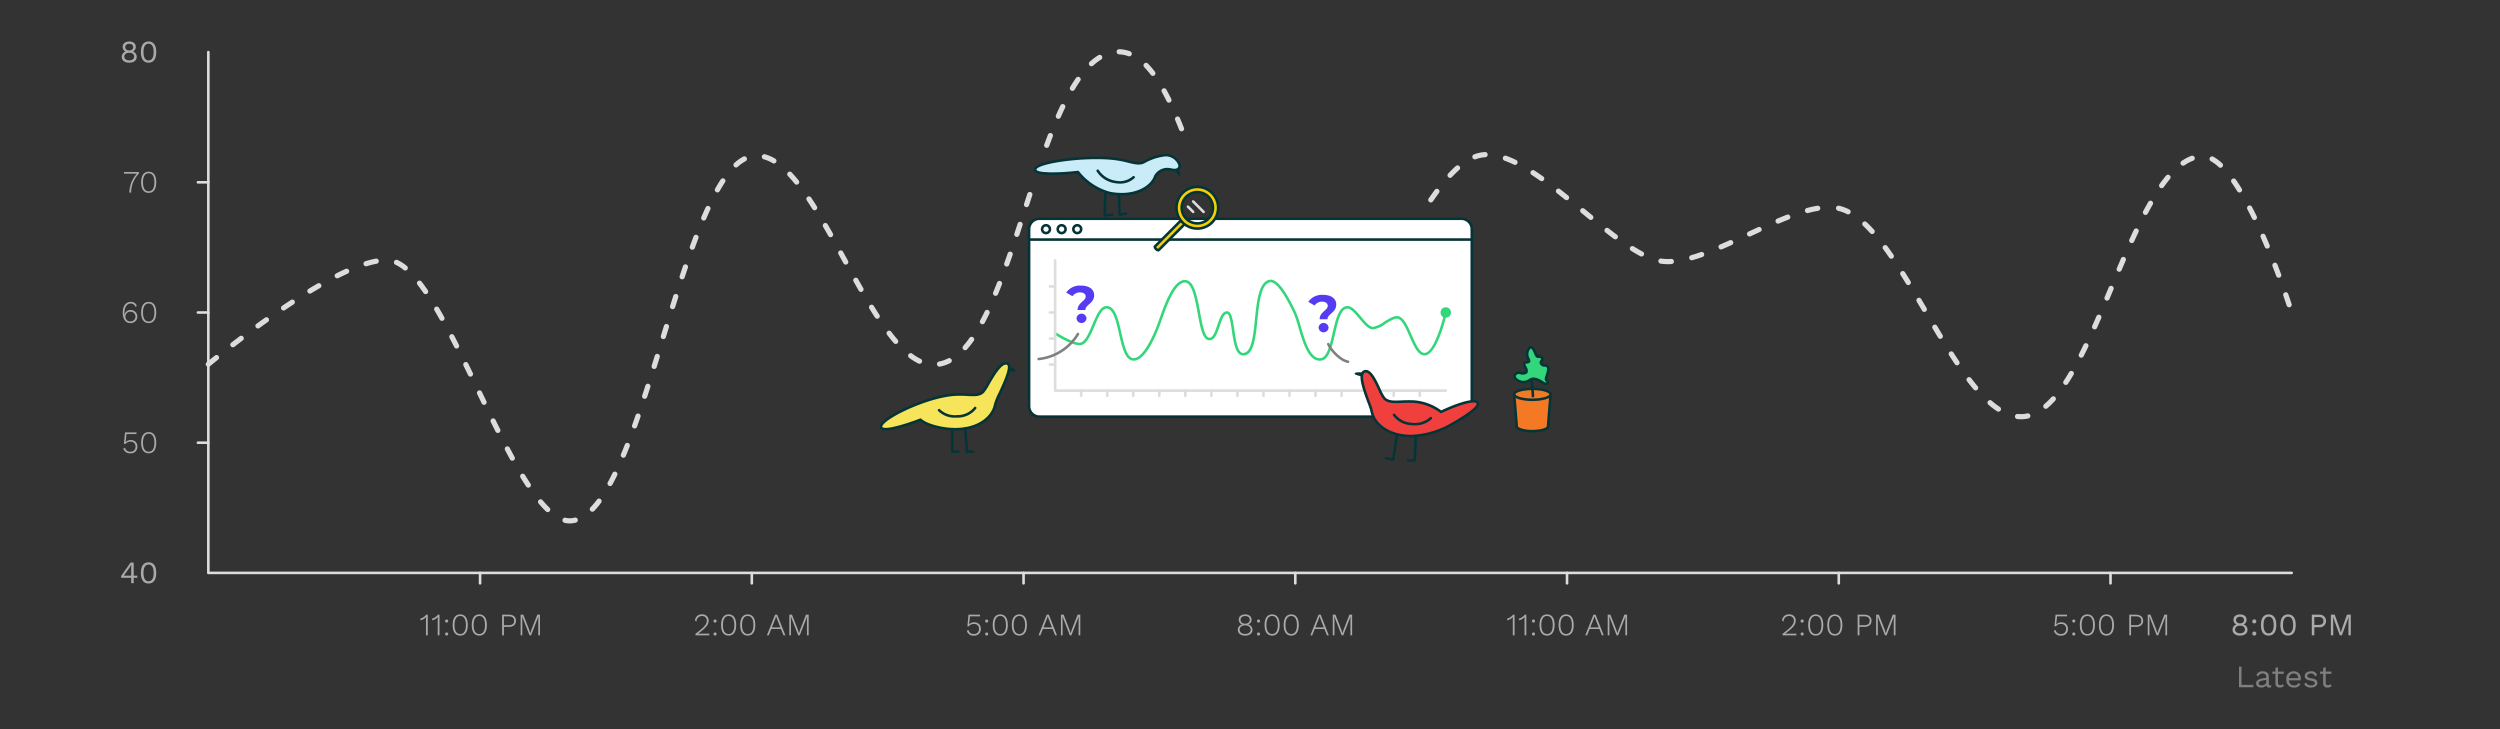 <svg xmlns="http://www.w3.org/2000/svg" width="480" height="140" viewBox="0 0 480 140"><rect x="0" y="0" width="480" height="140" fill="#333333" stroke="none"/><defs><style>.cls-1{fill:#ddd;}.cls-2{fill:#aaa;}.cls-3{fill:gray;}.cls-4{fill:none;}.cls-5{fill:#fff;}.cls-10,.cls-6{fill:#053437;}.cls-7{fill:#33d67b;}.cls-8{fill:#f7ce05;}.cls-10,.cls-12,.cls-14,.cls-8,.cls-9{fill-rule:evenodd;}.cls-9{fill:#caecf9;}.cls-11{fill:#553bf2;}.cls-12{fill:#f0403d;}.cls-13{fill:#f47925;}.cls-14{fill:#f6e55a;}</style></defs><g id="Layer_2" data-name="Layer 2"><g id="Layer_2-2" data-name="Layer 2"><path class="cls-1" d="M405.217,112.25a.25.25,0,0,1-.25-.25v-2a.25.25,0,1,1,.5,0v2A.25.25,0,0,1,405.217,112.25Z"/><path class="cls-2" d="M397.039,120.749a1.22,1.22,0,0,1-1.319,1.289,1.285,1.285,0,0,1-1.373-.923l.33-.168a.935.935,0,0,0,1.031.773.901.901,0,0,0,.978-.953.879.879,0,0,0-.947-.96,1.124,1.124,0,0,0-.983.432h-.3l.216-2.219h2.2v.318h-1.913l-.155,1.463-.006.078h.006a1.244,1.244,0,0,1,.995-.39A1.185,1.185,0,0,1,397.039,120.749Z"/><path class="cls-2" d="M398.462,119.239a.297.297,0,1,1-.594,0,.297.297,0,0,1,.594,0Zm0,2.494a.297.297,0,1,1-.3-.3A.281.281,0,0,1,398.462,121.733Z"/><path class="cls-2" d="M399.32,120c0-1.319.51-2.039,1.451-2.039s1.451.72,1.451,2.039-.51,2.038-1.451,2.038S399.32,121.32,399.32,120Zm2.549,0c0-1.121-.384-1.733-1.098-1.733-.708,0-1.098.612-1.098,1.733s.39,1.732,1.098,1.732C401.485,121.733,401.869,121.122,401.869,120Z"/><path class="cls-2" d="M402.986,120c0-1.319.51-2.039,1.451-2.039s1.451.72,1.451,2.039-.51,2.038-1.451,2.038S402.986,121.32,402.986,120Zm2.549,0c0-1.121-.384-1.733-1.098-1.733-.708,0-1.098.612-1.098,1.733s.39,1.732,1.098,1.732C405.151,121.733,405.535,121.122,405.535,120Z"/><path class="cls-2" d="M411.486,119.191c0,.726-.521,1.169-1.337,1.169h-.989V121.979h-.342v-3.958h1.331C410.965,118.021,411.486,118.465,411.486,119.191Zm-.354,0c0-.546-.348-.852-1.025-.852h-.947v1.703h.947C410.785,120.042,411.133,119.737,411.133,119.191Z"/><path class="cls-2" d="M416.088,121.979h-.33v-2.842l.036-.792-1.415,3.634h-.306l-1.409-3.634h-.006l.035.792v2.842h-.323v-3.958h.516l1.121,2.861.216.695h.006l.223-.689,1.115-2.867h.521Z"/><path class="cls-3" d="M432.633,131.499v.45h-2.746v-3.958h.479V131.499Z"/><path class="cls-3" d="M436.082,131.571l-.029.378a1.077,1.077,0,0,1-.359.06.47.47,0,0,1-.539-.443,1.185,1.185,0,0,1-.967.443c-.562,0-1.02-.264-1.02-.804,0-.449.396-.804,1.17-.936l.797-.132v-.168a.629.629,0,0,0-.701-.659.878.878,0,0,0-.857.569l-.354-.258a1.22,1.22,0,0,1,1.211-.731c.684,0,1.182.324,1.182,1.02v1.476c0,.144.061.216.229.216A1.047,1.047,0,0,0,436.082,131.571Zm-.947-.63v-.414l-.672.126c-.527.097-.797.271-.797.552,0,.252.203.384.545.384C434.691,131.589,435.135,131.337,435.135,130.941Z"/><path class="cls-3" d="M438.496,131.739a1.118,1.118,0,0,1-.773.27.753.753,0,0,1-.834-.804v-1.841h-.6v-.414h.6v-.719l.48-.133v.852h1.109v.414h-1.109v1.757a.407.407,0,0,0,.449.438.684.684,0,0,0,.51-.223Z"/><path class="cls-3" d="M441.723,130.63H439.463a.949.949,0,0,0,.977.959.811.811,0,0,0,.846-.443l.402.21a1.285,1.285,0,0,1-1.248.653,1.39,1.39,0,0,1-1.451-1.559,1.364,1.364,0,0,1,1.416-1.56,1.299,1.299,0,0,1,1.342,1.403A2.419,2.419,0,0,1,441.723,130.63Zm-2.254-.426h1.816c-.066-.552-.371-.894-.881-.894A.903.903,0,0,0,439.469,130.204Z"/><path class="cls-3" d="M442.391,131.331l.391-.27a.935.935,0,0,0,.947.527c.492,0,.725-.197.725-.443,0-.222-.186-.354-.785-.462-.852-.156-1.164-.39-1.164-.894,0-.485.451-.899,1.182-.899a1.084,1.084,0,0,1,1.188.72l-.408.24a.729.729,0,0,0-.779-.54c-.4,0-.701.216-.701.438,0,.258.197.39.811.492.838.138,1.139.39,1.139.881,0,.522-.486.888-1.254.888A1.369,1.369,0,0,1,442.391,131.331Z"/><path class="cls-3" d="M447.656,131.739a1.118,1.118,0,0,1-.773.27.754.754,0,0,1-.834-.804v-1.841h-.6v-.414h.6v-.719l.48-.133v.852h1.109v.414h-1.109v1.757a.407.407,0,0,0,.449.438.678.678,0,0,0,.51-.223Z"/><path class="cls-2" d="M431.345,119.004a.934.934,0,0,1-.558.888v.006a1.045,1.045,0,0,1,.737,1.014c0,.689-.569,1.127-1.439,1.127-.863,0-1.438-.438-1.438-1.127a1.045,1.045,0,0,1,.743-1.014v-.006a.928.928,0,0,1-.563-.888c0-.642.497-1.037,1.259-1.037S431.345,118.363,431.345,119.004Zm-.318,1.859c0-.456-.371-.731-.941-.731-.563,0-.941.275-.941.731,0,.45.366.726.941.726C430.667,121.589,431.026,121.314,431.026,120.864Zm-1.703-1.811c0,.39.307.629.762.629.456,0,.762-.239.762-.629,0-.402-.294-.636-.762-.636S429.323,118.651,429.323,119.053Z"/><path class="cls-2" d="M433.212,119.311a.39.39,0,1,1-.39-.39A.369.369,0,0,1,433.212,119.311Zm0,2.339a.39.39,0,1,1-.39-.391A.368.368,0,0,1,433.212,121.65Z"/><path class="cls-2" d="M434.1,120c0-1.325.516-2.039,1.476-2.039.959,0,1.475.714,1.475,2.039s-.516,2.038-1.475,2.038C434.615,122.039,434.1,121.326,434.1,120Zm2.453,0c0-1.044-.342-1.607-.978-1.607s-.978.563-.978,1.607c0,1.043.342,1.607.978,1.607S436.553,121.043,436.553,120Z"/><path class="cls-2" d="M437.832,120c0-1.325.516-2.039,1.476-2.039.959,0,1.475.714,1.475,2.039s-.516,2.038-1.475,2.038C438.348,122.039,437.832,121.326,437.832,120Zm2.453,0c0-1.044-.342-1.607-.978-1.607s-.978.563-.978,1.607c0,1.043.342,1.607.978,1.607S440.285,121.043,440.285,120Z"/><path class="cls-2" d="M446.596,119.227a1.192,1.192,0,0,1-1.331,1.205h-.918V121.979h-.479v-3.958h1.397A1.192,1.192,0,0,1,446.596,119.227Zm-.504,0c0-.492-.275-.756-.899-.756h-.846v1.511h.846C445.816,119.982,446.092,119.718,446.092,119.227Z"/><path class="cls-2" d="M451.354,121.979h-.456V119.491l.054-1.044h-.006l-1.301,3.532h-.408l-1.301-3.532h-.006l.054,1.044V121.979h-.456v-3.958h.737l.87,2.405.3.989h.012l.306-.983.864-2.411h.737Z"/><path class="cls-1" d="M109.387,100.505a4.385,4.385,0,0,1-1.012-.122.5.5,0,0,1-.371-.602.492.492,0,0,1,.602-.371,3.421,3.421,0,0,0,.781.095l.152-.004a3.957,3.957,0,0,0,.784-.12.5.5,0,1,1,.25.969,4.876,4.876,0,0,1-.984.149Q109.49,100.505,109.387,100.505Zm-4.23-2.176a.5.5,0,0,1-.347-.14,19.308,19.308,0,0,1-1.395-1.507.5.5,0,1,1,.766-.643,18.418,18.418,0,0,0,1.322,1.429.5.5,0,0,1-.347.86Zm8.577-.075a.5.5,0,0,1-.36-.847,15.216,15.216,0,0,0,1.243-1.482.5.5,0,0,1,.803.596,16.2,16.2,0,0,1-1.325,1.58A.498.498,0,0,1,113.734,98.254Zm-12.302-4.622a.501.501,0,0,1-.418-.225q-.539-.819-1.079-1.71a.5.5,0,0,1,.854-.52q.53.875,1.061,1.679a.5.5,0,0,1-.418.775Zm15.705-.302a.493.493,0,0,1-.237-.061.498.498,0,0,1-.202-.677q.454-.842.901-1.764a.5.5,0,0,1,.9.436c-.305.627-.612,1.229-.923,1.803A.497.497,0,0,1,117.137,93.33ZM98.362,88.463a.499.499,0,0,1-.438-.26q-.476-.869-.953-1.772a.5.5,0,0,1,.885-.467q.473.896.945,1.759a.5.5,0,0,1-.198.679A.494.494,0,0,1,98.362,88.463ZM119.689,87.888a.489.489,0,0,1-.191-.038.501.501,0,0,1-.271-.653q.375-.902.745-1.85a.5.5,0,0,1,.932.365q-.375.955-.753,1.867A.5.5,0,0,1,119.689,87.888ZM95.583,83.131a.5.5,0,0,1-.447-.275q-.445-.889-.893-1.797a.5.5,0,1,1,.896-.443q.447.904.891,1.791a.5.5,0,0,1-.447.725Zm26.259-.858a.483.483,0,0,1-.168-.029.5.5,0,0,1-.303-.639q.331-.93.661-1.886a.5.5,0,0,1,.945.326q-.333.961-.665,1.896A.5.5,0,0,1,121.841,82.273Zm266.192-1.769-.229-.004c-.163-.007-.327-.019-.49-.036a.499.499,0,0,1-.443-.551.519.519,0,0,1,.551-.443c.142.016.282.025.424.03l.188.004a5.333,5.333,0,0,0,1.191-.135.5.5,0,0,1,.223.975A6.331,6.331,0,0,1,388.034,80.504Zm-4.34-1.462a.498.498,0,0,1-.274-.082,15.513,15.513,0,0,1-1.641-1.249.5.5,0,1,1,.654-.756,14.646,14.646,0,0,0,1.535,1.169.5.5,0,0,1-.274.918Zm9.105-.547a.5.5,0,0,1-.324-.881,14.845,14.845,0,0,0,1.379-1.353.5.5,0,1,1,.742.67,15.889,15.889,0,0,1-1.473,1.444A.497.497,0,0,1,392.799,78.495ZM92.934,77.734a.499.499,0,0,1-.45-.282l-.87-1.807a.5.5,0,0,1,.9-.434l.87,1.805a.5.5,0,0,1-.45.718Zm30.844-1.154a.499.499,0,0,1-.476-.655q.309-.945.614-1.903a.5.5,0,0,1,.953.305q-.308.961-.616,1.909A.501.501,0,0,1,123.778,76.579Zm255.542-1.613a.499.499,0,0,1-.382-.178q-.637-.754-1.269-1.581a.5.5,0,0,1,.795-.607q.617.806,1.237,1.544a.499.499,0,0,1-.382.822Zm17.317-1.058a.5.5,0,0,1-.419-.773c.351-.536.698-1.099,1.042-1.683a.499.499,0,1,1,.861.506q-.527.898-1.065,1.724A.5.5,0,0,1,396.637,73.909ZM90.323,72.318a.5.5,0,0,1-.45-.282l-.876-1.8a.5.5,0,1,1,.898-.439L90.773,71.6a.5.5,0,0,1-.45.718ZM125.599,70.849a.489.489,0,0,1-.148-.022.5.5,0,0,1-.329-.626l.591-1.906a.494.494,0,0,1,.625-.33.499.499,0,0,1,.33.625l-.591,1.908A.5.5,0,0,1,125.599,70.849ZM250.062,70.675a6.075,6.075,0,0,1-.841-.061.5.5,0,0,1,.143-.99,5.014,5.014,0,0,0,1.798-.069.5.5,0,0,1,.211.977A6.156,6.156,0,0,1,250.062,70.675Zm-210.062-.24a.5.5,0,0,1-.32-.884s.57-.475,1.57-1.279a.5.5,0,1,1,.627.779c-.99.796-1.555,1.267-1.557,1.268A.498.498,0,0,1,40,70.435ZM180.394,70.398a.5.5,0,0,1-.091-.991A6.256,6.256,0,0,0,182.019,68.807a.5.5,0,0,1,.459.889,7.242,7.242,0,0,1-1.991.693A.497.497,0,0,1,180.394,70.398ZM375.744,70.142a.498.498,0,0,1-.415-.222q-.552-.825-1.104-1.685a.5.5,0,1,1,.842-.539q.545.85,1.092,1.667a.5.5,0,0,1-.415.778ZM176.545,69.848a.497.497,0,0,1-.216-.049,10.622,10.622,0,0,1-1.775-1.095.499.499,0,1,1,.6-.799,9.704,9.704,0,0,0,1.607.991.5.5,0,0,1-.216.951Zm69.182-.873a.491.491,0,0,1-.308-.106,13.572,13.572,0,0,1-1.52-1.397.5.5,0,0,1,.729-.686,12.653,12.653,0,0,0,1.406,1.296.5.5,0,0,1-.308.894Zm9.062-.218a.5.5,0,0,1-.308-.894,17.305,17.305,0,0,0,1.454-1.287.5.5,0,1,1,.701.713,18.008,18.008,0,0,1-1.54,1.361A.491.491,0,0,1,254.789,68.757ZM399.605,68.685a.5.5,0,0,1-.446-.726q.444-.875.88-1.788a.5.5,0,0,1,.902.432q-.442.924-.89,1.808A.502.502,0,0,1,399.605,68.685ZM185.308,67.244a.5.5,0,0,1-.375-.831,18.386,18.386,0,0,0,1.204-1.529.5.5,0,1,1,.816.578,19.676,19.676,0,0,1-1.27,1.613A.5.5,0,0,1,185.308,67.244Zm-97.645-.319a.5.5,0,0,1-.446-.274q-.456-.901-.911-1.778a.501.501,0,0,1,.889-.461q.456.882.915,1.788a.5.5,0,0,1-.446.726ZM44.716,66.68a.5.5,0,0,1-.306-.896q.754-.582,1.6-1.222a.5.5,0,0,1,.602.799c-.56.422-1.091.828-1.59,1.214A.497.497,0,0,1,44.716,66.68Zm127.259-.64a.497.497,0,0,1-.379-.174c-.427-.495-.853-1.023-1.278-1.579a.5.5,0,1,1,.795-.607q.618.81,1.241,1.534a.5.5,0,0,1-.379.826Zm-44.608-.93a.477.477,0,0,1-.146-.022.499.499,0,0,1-.331-.624l.587-1.915a.5.5,0,0,1,.957.293l-.589,1.915A.499.499,0,0,1,127.367,65.111Zm245.167-.049a.501.501,0,0,1-.428-.24q-.519-.855-1.032-1.724a.5.5,0,1,1,.859-.51q.513.863,1.028,1.714a.5.5,0,0,1-.428.76Zm-130.691-.607a.498.498,0,0,1-.421-.23q-.53-.829-1.042-1.742a.5.5,0,0,1,.871-.49q.498.886,1.013,1.693a.5.5,0,0,1-.421.77Zm17.079-.032a.5.5,0,0,1-.396-.807c.395-.508.788-1.04,1.182-1.592a.5.5,0,1,1,.814.58q-.602.845-1.205,1.625A.501.501,0,0,1,258.921,64.422Zm143.248-1.175a.5.5,0,0,1-.457-.703q.404-.907.804-1.83a.5.5,0,1,1,.918.398c-.269.617-.538,1.231-.808,1.838A.5.5,0,0,1,402.169,63.247ZM49.53,63.074a.5.5,0,0,1-.294-.904c.532-.386,1.076-.778,1.633-1.173a.5.5,0,0,1,.578.816q-.829.589-1.623,1.165A.498.498,0,0,1,49.53,63.074Zm139.099-.816a.5.5,0,0,1-.441-.735q.454-.851.894-1.77a.501.501,0,0,1,.902.434q-.451.936-.913,1.807A.499.499,0,0,1,188.628,62.257ZM84.854,61.608a.501.501,0,0,1-.437-.256q-.497-.891-.99-1.729a.5.5,0,1,1,.861-.508q.5.85,1.002,1.749a.5.5,0,0,1-.437.744Zm83.565-.406a.499.499,0,0,1-.419-.228q-.541-.832-1.076-1.705a.5.5,0,1,1,.852-.523q.53.861,1.063,1.684a.5.5,0,0,1-.42.772ZM369.466,59.892a.499.499,0,0,1-.432-.246l-1.017-1.724a.5.5,0,1,1,.861-.51L369.896,59.138a.5.5,0,0,1-.43.754ZM54.451,59.621a.5.5,0,0,1-.279-.915q.829-.558,1.671-1.11a.5.5,0,1,1,.549.836c-.557.365-1.112.734-1.661,1.104A.498.498,0,0,1,54.451,59.621Zm207.891-.136a.5.5,0,0,1-.421-.769q.527-.829,1.055-1.692a.5.5,0,0,1,.854.521q-.532.87-1.064,1.708A.501.501,0,0,1,262.341,59.486Zm-133.201-.12a.495.495,0,0,1-.149-.022.501.501,0,0,1-.328-.627l.602-1.911a.5.5,0,1,1,.953.301l-.6,1.909A.501.501,0,0,1,129.14,59.366Zm109.864-.203a.501.501,0,0,1-.454-.29q-.415-.898-.819-1.843a.5.5,0,0,1,.918-.395q.401.932.81,1.817a.5.5,0,0,1-.454.71Zm200.51-.154a.5.5,0,0,1-.475-.343c-.172-.52-.389-1.159-.644-1.895a.5.5,0,0,1,.945-.328c.257.741.474,1.385.647,1.908a.5.5,0,0,1-.317.632A.49.49,0,0,1,439.514,59.008Zm-34.963-1.281a.5.5,0,0,1-.461-.694l.777-1.846a.5.5,0,1,1,.922.387l-.777,1.848A.501.501,0,0,1,404.551,57.727ZM191.156,56.805a.487.487,0,0,1-.19-.038.499.499,0,0,1-.271-.652c.248-.605.495-1.223.739-1.85a.5.5,0,1,1,.932.361q-.369.952-.747,1.869A.499.499,0,0,1,191.156,56.805Zm-109.438-.325a.499.499,0,0,1-.412-.217q-.583-.85-1.161-1.599a.5.5,0,0,1,.791-.611c.396.512.794,1.062,1.194,1.644a.5.5,0,0,1-.412.783Zm-22.212-.104a.5.5,0,0,1-.259-.928q.869-.526,1.733-1.025a.5.5,0,0,1,.5.865q-.855.495-1.716,1.016A.499.499,0,0,1,59.506,56.375ZM165.309,56.058a.497.497,0,0,1-.434-.252q-.495-.864-.99-1.748a.5.5,0,0,1,.873-.488q.492.877.984,1.74a.5.5,0,0,1-.434.748Zm201.078-1.325a.5.5,0,0,1-.427-.239q-.526-.858-1.053-1.696a.5.5,0,0,1,.846-.533q.53.842,1.061,1.708a.501.501,0,0,1-.166.688A.495.495,0,0,1,366.387,54.733Zm-100.936-.391a.491.491,0,0,1-.251-.068.499.499,0,0,1-.18-.684q.501-.86,1.003-1.731a.5.5,0,1,1,.867.5q-.504.872-1.007,1.735A.499.499,0,0,1,265.452,54.342ZM130.972,53.638a.485.485,0,0,1-.156-.025.499.499,0,0,1-.318-.631q.316-.962.635-1.904a.5.5,0,0,1,.947.32q-.318.939-.633,1.896A.499.499,0,0,1,130.972,53.638Zm105.714-.021a.5.5,0,0,1-.467-.321q-.356-.927-.706-1.883a.5.5,0,0,1,.939-.344q.347.946.7,1.869a.5.5,0,0,1-.467.679ZM64.751,53.445a.5.5,0,0,1-.225-.946q.926-.467,1.824-.875a.5.5,0,0,1,.414.91c-.586.266-1.184.554-1.789.857A.5.5,0,0,1,64.751,53.445Zm372.76-.114a.5.5,0,0,1-.469-.325c-.225-.603-.461-1.228-.71-1.87a.501.501,0,1,1,.934-.361c.249.646.487,1.275.714,1.882a.5.5,0,0,1-.469.675ZM406.888,52.182a.5.5,0,0,1-.46-.696l.789-1.843a.5.5,0,1,1,.918.395l-.787,1.841A.5.5,0,0,1,406.888,52.182ZM77.808,51.948a.497.497,0,0,1-.316-.113,7.162,7.162,0,0,0-1.56-.997.5.5,0,1,1,.41-.912,8.108,8.108,0,0,1,1.782,1.136.5.5,0,0,1-.316.887Zm115.486-.762a.474.474,0,0,1-.167-.029.498.498,0,0,1-.304-.638q.331-.935.66-1.888a.5.5,0,0,1,.945.326q-.331.957-.664,1.896A.499.499,0,0,1,193.294,51.186ZM70.291,51.132a.5.5,0,0,1-.146-.979,18.471,18.471,0,0,1,1.997-.497.5.5,0,1,1,.182.984,16.895,16.895,0,0,0-1.886.47A.512.512,0,0,1,70.291,51.132Zm92.089-.324a.5.5,0,0,1-.438-.26l-.965-1.756a.5.5,0,0,1,.875-.482l.967,1.758a.5.5,0,0,1-.198.679A.494.494,0,0,1,162.38,50.808Zm157.852-.083a9.271,9.271,0,0,1-1.405-.103.5.5,0,0,1-.419-.569.505.505,0,0,1,.57-.419,6.372,6.372,0,0,0,1.275.091c.202,0,.406-.007.613-.019a.493.493,0,0,1,.528.47.5.5,0,0,1-.47.528A6.05,6.05,0,0,1,320.232,50.725Zm4.589-.747a.5.5,0,0,1-.138-.98c.613-.176,1.239-.378,1.877-.602a.5.5,0,0,1,.332.943c-.657.231-1.303.439-1.934.619A.484.484,0,0,1,324.821,49.978Zm38.309-.296a.501.501,0,0,1-.412-.216q-.573-.834-1.152-1.618a.5.5,0,0,1,.805-.594c.392.53.782,1.08,1.172,1.644a.5.5,0,0,1-.412.784Zm-47.965-.43a.493.493,0,0,1-.234-.059c-.555-.295-1.147-.64-1.762-1.026a.5.5,0,1,1,.533-.846c.593.373,1.164.706,1.697.989a.5.5,0,0,1-.234.941Zm-46.714-.119a.5.5,0,0,1-.434-.749l1.001-1.738a.5.5,0,0,1,.865.502l-.999,1.734A.498.498,0,0,1,268.451,49.133Zm-33.809-1.17a.5.5,0,0,1-.473-.337q-.325-.943-.646-1.9a.5.5,0,1,1,.947-.318q.321.951.645,1.893a.5.5,0,0,1-.473.663Zm-101.711-.01a.5.5,0,0,1-.47-.671q.349-.958.698-1.885a.5.5,0,1,1,.936.354q-.347.92-.694,1.873A.499.499,0,0,1,132.931,47.953Zm197.521-.055a.5.5,0,0,1-.197-.96c.605-.258,1.213-.527,1.824-.803a.5.5,0,1,1,.41.912q-.926.416-1.84.811A.505.505,0,0,1,330.452,47.899Zm104.852-.164a.499.499,0,0,1-.461-.307q-.382-.913-.785-1.837a.5.5,0,1,1,.916-.4c.271.619.534,1.238.791,1.851a.5.5,0,0,1-.461.693Zm-26.004-1.061a.508.508,0,0,1-.208-.045.501.501,0,0,1-.247-.663q.422-.924.847-1.823a.5.5,0,0,1,.904.428q-.422.892-.841,1.812A.5.5,0,0,1,409.299,46.674ZM310.147,45.961a.495.495,0,0,1-.299-.1q-.791-.59-1.6-1.225a.5.5,0,1,1,.617-.787c.532.416,1.059.821,1.58,1.211a.5.5,0,0,1-.299.9ZM159.466,45.548a.501.501,0,0,1-.436-.254c-.33-.584-.66-1.164-.991-1.734a.5.5,0,0,1,.865-.502q.499.861.997,1.744a.5.5,0,0,1-.436.746Zm35.769-.055a.495.495,0,0,1-.157-.025.5.5,0,0,1-.317-.632q.313-.946.623-1.9a.5.5,0,1,1,.951.309q-.311.957-.625,1.906A.5.5,0,0,1,195.235,45.494Zm140.685-.077a.5.5,0,0,1-.211-.953l1.818-.844a.5.5,0,1,1,.418.908l-1.814.842A.491.491,0,0,1,335.919,45.416Zm23.528-.476a.5.5,0,0,1-.371-.164c-.46-.51-.921-.981-1.369-1.403a.5.5,0,0,1,.686-.729c.468.44.947.932,1.426,1.46a.5.5,0,0,1-.371.836ZM341.394,42.946a.5.5,0,0,1-.195-.96q.945-.401,1.868-.761a.5.5,0,1,1,.363.932q-.91.353-1.841.749A.492.492,0,0,1,341.394,42.946Zm-206.273-.593a.5.5,0,0,1-.46-.696q.406-.949.816-1.845a.5.5,0,0,1,.908.418q-.404.88-.805,1.819A.499.499,0,0,1,135.121,42.353Zm297.72-.103a.5.5,0,0,1-.45-.282q-.438-.905-.892-1.78a.5.5,0,1,1,.887-.461c.308.591.609,1.194.905,1.806a.5.5,0,0,1-.45.718Zm-127.406-.016a.497.497,0,0,1-.316-.113l-1.55-1.27a.5.5,0,0,1,.635-.773l1.548,1.27a.5.5,0,0,1-.316.887Zm106.499-.964a.5.5,0,0,1-.441-.734q.482-.91.971-1.769a.5.5,0,0,1,.869.494q-.482.845-.957,1.743A.5.5,0,0,1,411.933,41.271Zm-57.1-.107a.504.504,0,0,1-.226-.054,7.502,7.502,0,0,0-1.678-.622.533.533,0,0,1-.411-.602.471.471,0,0,1,.55-.393l.096.021a8.511,8.511,0,0,1,1.895.702.5.5,0,0,1-.226.946Zm-7.79-.242a.5.5,0,0,1-.13-.983c.703-.188,1.376-.336,2.001-.439a.493.493,0,0,1,.575.411.5.5,0,0,1-.411.575c-.594.099-1.234.239-1.905.42A.545.545,0,0,1,347.043,40.921Zm-190.639-.546a.499.499,0,0,1-.423-.233q-.541-.858-1.082-1.67a.5.5,0,0,1,.83-.557q.551.822,1.098,1.693a.499.499,0,0,1-.156.689A.493.493,0,0,1,156.405,40.375Zm40.693-.598a.5.5,0,0,1-.476-.654l.621-1.907a.5.5,0,1,1,.949.312l-.619,1.903A.501.501,0,0,1,197.098,39.778Zm77.619-.898a.5.5,0,0,1-.412-.783q.586-.851,1.173-1.646a.5.5,0,1,1,.803.596q-.576.778-1.151,1.616A.501.501,0,0,1,274.717,38.879Zm26.061-.445a.499.499,0,0,1-.313-.11q-.782-.628-1.563-1.241a.5.5,0,0,1,.615-.787q.787.614,1.575,1.249a.5.5,0,0,1-.313.89ZM429.98,36.962a.498.498,0,0,1-.426-.238q-.535-.872-1.079-1.656a.5.5,0,1,1,.82-.57c.374.536.744,1.106,1.11,1.703a.499.499,0,0,1-.164.688A.493.493,0,0,1,429.98,36.962Zm-292.235-.014a.493.493,0,0,1-.247-.065.499.499,0,0,1-.188-.682q.523-.923,1.058-1.736a.5.5,0,1,1,.836.549q-.517.787-1.024,1.682A.499.499,0,0,1,137.745,36.949Zm277.293-.817a.5.5,0,0,1-.407-.79c.415-.582.833-1.126,1.242-1.616a.5.5,0,1,1,.768.641c-.394.471-.795.994-1.195,1.556A.499.499,0,0,1,415.038,36.131Zm-262.082-.673a.502.502,0,0,1-.389-.185c-.441-.545-.875-1.044-1.289-1.483a.5.5,0,0,1,.729-.686c.43.457.88.975,1.338,1.538a.5.5,0,0,1-.389.815Zm143.047-.668a.49.49,0,0,1-.288-.092c-.551-.389-1.098-.763-1.641-1.116a.5.5,0,1,1,.547-.838q.829.542,1.67,1.138a.5.5,0,0,1-.288.908Zm-17.583-.635a.5.5,0,0,1-.365-.841c.49-.525.98-1.008,1.458-1.434a.5.5,0,1,1,.666.746c-.455.405-.924.866-1.394,1.369A.497.497,0,0,1,278.419,34.156Zm147.9-1.94a.499.499,0,0,1-.341-.135,7.665,7.665,0,0,0-1.496-1.118.5.5,0,0,1,.48-.877,8.612,8.612,0,0,1,1.697,1.264.5.5,0,0,1-.341.866Zm-285.001-.053a.5.5,0,0,1-.337-.87,8.357,8.357,0,0,1,1.703-1.221.5.5,0,0,1,.467.885,7.29,7.29,0,0,0-1.496,1.076A.5.5,0,0,1,141.319,32.162Zm277.837-.347a.5.5,0,0,1-.282-.913,8.823,8.823,0,0,1,1.853-.979.5.5,0,1,1,.352.936,7.809,7.809,0,0,0-1.64.87A.502.502,0,0,1,419.156,31.816Zm-128.276-.15a.496.496,0,0,1-.218-.05,18.307,18.307,0,0,0-1.791-.763.5.5,0,1,1,.34-.941,19.596,19.596,0,0,1,1.887.804.5.5,0,0,1-.218.95ZM148.585,31.392a.497.497,0,0,1-.254-.069,6.945,6.945,0,0,0-1.694-.736.5.5,0,1,1,.264-.965,7.956,7.956,0,0,1,1.938.84.5.5,0,0,1-.254.931Zm134.6-.787a.5.5,0,0,1-.178-.968c.104-.039.209-.077.314-.111a6.769,6.769,0,0,1,1.787-.329.473.473,0,0,1,.524.474.499.499,0,0,1-.474.524,5.818,5.818,0,0,0-1.524.28c-.091.03-.182.062-.272.098A.514.514,0,0,1,283.185,30.605Zm-82.217-2.211a.5.5,0,0,1-.469-.674q.353-.954.712-1.881a.5.5,0,0,1,.932.361q-.356.92-.706,1.867A.5.5,0,0,1,200.968,28.394Zm25.883-3.177a.5.5,0,0,1-.465-.315q-.374-.942-.753-1.845a.5.5,0,0,1,.922-.389c.256.607.51,1.23.761,1.864a.501.501,0,0,1-.28.649A.511.511,0,0,1,226.851,25.217Zm-23.647-2.403a.506.506,0,0,1-.201-.042.5.5,0,0,1-.257-.659q.416-.942.84-1.835a.5.5,0,1,1,.902.43q-.419.88-.826,1.808A.501.501,0,0,1,203.204,22.814ZM224.436,19.713a.498.498,0,0,1-.447-.277q-.454-.911-.92-1.755a.5.5,0,0,1,.875-.484c.317.573.631,1.173.939,1.794a.5.5,0,0,1-.225.67A.491.491,0,0,1,224.436,19.713Zm-18.527-2.262a.5.5,0,0,1-.43-.755c.363-.612.731-1.189,1.095-1.716a.5.5,0,1,1,.822.568c-.35.507-.706,1.064-1.058,1.657A.499.499,0,0,1,205.909,17.452Zm15.438-2.878a.502.502,0,0,1-.398-.197,15.72,15.72,0,0,0-1.257-1.473.5.5,0,0,1,.717-.697,17.156,17.156,0,0,1,1.337,1.564.5.5,0,0,1-.398.803ZM209.564,12.725a.5.5,0,0,1-.337-.869,10.901,10.901,0,0,1,1.651-1.257.5.5,0,1,1,.523.853,9.95,9.95,0,0,0-1.501,1.143A.497.497,0,0,1,209.564,12.725Zm7.246-1.908a.486.486,0,0,1-.173-.031,5.478,5.478,0,0,0-1.758-.341.5.5,0,0,1-.487-.513.492.492,0,0,1,.513-.487,6.444,6.444,0,0,1,2.078.403.5.5,0,0,1-.173.969Z"/><path class="cls-1" d="M440,110.25h-400a.25.25,0,0,1-.25-.25v-100a.25.25,0,1,1,.5,0v99.75h399.75a.25.25,0,0,1,0,.5Z"/><path class="cls-1" d="M144.348,112.25a.25.25,0,0,1-.25-.25v-2a.25.25,0,0,1,.5,0v2A.25.25,0,0,1,144.348,112.25Z"/><path class="cls-1" d="M248.696,112.25a.25.25,0,0,1-.25-.25v-2a.25.25,0,0,1,.5,0v2A.25.25,0,0,1,248.696,112.25Z"/><path class="cls-1" d="M353.043,112.25a.25.25,0,0,1-.25-.25v-2a.25.25,0,0,1,.5,0v2A.25.25,0,0,1,353.043,112.25Z"/><path class="cls-1" d="M92.174,112.25a.25.25,0,0,1-.25-.25v-2a.25.25,0,0,1,.5,0v2A.25.25,0,0,1,92.174,112.25Z"/><path class="cls-1" d="M196.522,112.25a.25.25,0,0,1-.25-.25v-2a.25.25,0,0,1,.5,0v2A.25.25,0,0,1,196.522,112.25Z"/><path class="cls-1" d="M300.87,112.25a.25.25,0,0,1-.25-.25v-2a.25.25,0,1,1,.5,0v2A.25.25,0,0,1,300.87,112.25Z"/><path class="cls-1" d="M40,60.25h-2a.25.25,0,0,1,0-.5h2a.25.25,0,0,1,0,.5Z"/><path class="cls-2" d="M26.07,9.004a.935.935,0,0,1-.558.888v.006A1.044,1.044,0,0,1,26.25,10.912c0,.689-.569,1.127-1.439,1.127-.863,0-1.438-.438-1.438-1.127a1.045,1.045,0,0,1,.743-1.014V9.892a.928.928,0,0,1-.563-.888c0-.642.497-1.037,1.259-1.037S26.07,8.363,26.07,9.004Zm-.318,1.859c0-.456-.371-.732-.941-.732-.563,0-.941.276-.941.732,0,.45.366.726.941.726C25.393,11.589,25.752,11.313,25.752,10.864Zm-1.703-1.811c0,.39.307.629.762.629.456,0,.762-.24.762-.629,0-.402-.294-.636-.762-.636S24.049,8.651,24.049,9.053Z"/><path class="cls-2" d="M27.05,10c0-1.325.516-2.039,1.476-2.039C29.484,7.961,30,8.675,30,10s-.516,2.039-1.475,2.039C27.565,12.039,27.05,11.325,27.05,10Zm2.453,0c0-1.043-.342-1.607-.978-1.607S27.548,8.957,27.548,10s.342,1.607.978,1.607S29.503,11.043,29.503,10Z"/><path class="cls-2" d="M26.664,33.021v.318A5.229,5.229,0,0,0,25.183,36.979H24.829a5.491,5.491,0,0,1,1.463-3.64H23.804V33.021Z"/><path class="cls-2" d="M27.098,35c0-1.319.51-2.039,1.451-2.039S30,33.681,30,35s-.51,2.039-1.451,2.039S27.098,36.319,27.098,35Zm2.549,0c0-1.121-.384-1.733-1.098-1.733-.708,0-1.098.612-1.098,1.733,0,1.122.39,1.733,1.098,1.733C29.263,36.733,29.646,36.122,29.646,35Z"/><path class="cls-2" d="M26.275,58.753l-.312.15a.849.849,0,0,0-.889-.624c-.779,0-1.18.84-1.18,1.805,0,.102.006.21.018.336h.023a1.088,1.088,0,0,1,1.133-.899,1.26,1.26,0,1,1-.023,2.518c-.965,0-1.475-.803-1.475-2.039,0-1.343.66-2.039,1.529-2.039A1.138,1.138,0,0,1,26.275,58.753ZM24.08,60.773a.908.908,0,0,0,.959.942.933.933,0,1,0,.006-1.865A.922.922,0,0,0,24.08,60.773Z"/><path class="cls-2" d="M27.098,60c0-1.319.51-2.039,1.451-2.039S30,58.681,30,60s-.51,2.039-1.451,2.039S27.098,61.319,27.098,60Zm2.549,0c0-1.121-.383-1.733-1.098-1.733-.707,0-1.098.612-1.098,1.733,0,1.122.391,1.733,1.098,1.733C29.264,61.733,29.646,61.122,29.646,60Z"/><path class="cls-2" d="M26.37,85.749a1.22,1.22,0,0,1-1.319,1.289,1.285,1.285,0,0,1-1.373-.923l.33-.168a.935.935,0,0,0,1.031.773.901.901,0,0,0,.978-.953.879.879,0,0,0-.947-.96,1.124,1.124,0,0,0-.983.432h-.3l.216-2.219h2.2v.318H24.289l-.155,1.463-.006.078h.006a1.244,1.244,0,0,1,.995-.39A1.185,1.185,0,0,1,26.37,85.749Z"/><path class="cls-2" d="M27.098,85c0-1.319.51-2.039,1.451-2.039s1.451.72,1.451,2.039-.51,2.038-1.451,2.038S27.098,86.32,27.098,85Zm2.549,0c0-1.121-.384-1.733-1.098-1.733-.708,0-1.098.612-1.098,1.733s.39,1.732,1.098,1.732C29.263,86.733,29.646,86.122,29.646,85Z"/><path class="cls-2" d="M26.371,110.941h-.701V111.979h-.48v-1.038H23.258v-.354l1.807-2.566h.605v2.507h.701Zm-2.604-.413h1.422v-1.481l.023-.636h-.012a5.521,5.521,0,0,1-.396.66Z"/><path class="cls-2" d="M27.051,109.999c0-1.325.516-2.038,1.475-2.038S30,108.674,30,109.999s-.516,2.039-1.475,2.039S27.051,111.325,27.051,109.999Zm2.453,0c0-1.043-.342-1.606-.979-1.606-.635,0-.977.563-.977,1.606,0,1.044.342,1.607.977,1.607C29.162,111.607,29.504,111.043,29.504,109.999Z"/><path class="cls-1" d="M40,35.25h-2a.25.25,0,0,1,0-.5h2a.25.25,0,0,1,0,.5Z"/><path class="cls-1" d="M40,85.25h-2a.25.25,0,0,1,0-.5h2a.25.25,0,0,1,0,.5Z"/><path class="cls-2" d="M82.127,118.021v3.958h-.342v-2.975c0-.162.006-.342.012-.527a2.059,2.059,0,0,1-1.037.623l-.09-.306a2.304,2.304,0,0,0,1.158-.773Z"/><path class="cls-2" d="M84.383,118.021v3.958h-.342v-2.975c0-.162.006-.342.012-.527a2.059,2.059,0,0,1-1.037.623l-.09-.306a2.304,2.304,0,0,0,1.158-.773Z"/><path class="cls-2" d="M86.051,119.238a.297.297,0,1,1-.594,0,.297.297,0,0,1,.594,0Zm0,2.495a.297.297,0,1,1-.299-.3A.281.281,0,0,1,86.051,121.733Z"/><path class="cls-2" d="M86.91,119.999c0-1.319.51-2.038,1.451-2.038s1.451.719,1.451,2.038-.51,2.039-1.451,2.039S86.91,121.319,86.91,119.999Zm2.549,0c0-1.121-.385-1.732-1.098-1.732-.709,0-1.098.611-1.098,1.732,0,1.122.389,1.733,1.098,1.733C89.074,121.733,89.459,121.122,89.459,119.999Z"/><path class="cls-2" d="M90.576,119.999c0-1.319.51-2.038,1.451-2.038s1.451.719,1.451,2.038-.51,2.039-1.451,2.039S90.576,121.319,90.576,119.999Zm2.549,0c0-1.121-.385-1.732-1.098-1.732-.709,0-1.098.611-1.098,1.732,0,1.122.389,1.733,1.098,1.733C92.74,121.733,93.125,121.122,93.125,119.999Z"/><path class="cls-2" d="M99.076,119.19c0,.726-.521,1.17-1.338,1.17h-.988V121.979h-.342v-3.958h1.33C98.555,118.021,99.076,118.464,99.076,119.19Zm-.354,0c0-.545-.348-.852-1.025-.852h-.947v1.703h.947C98.375,120.041,98.723,119.736,98.723,119.19Z"/><path class="cls-2" d="M103.678,121.979h-.33V119.136l.035-.791-1.414,3.634h-.307l-1.408-3.634h-.006l.035.791V121.979h-.324v-3.958h.516l1.121,2.86.217.695h.006l.223-.689,1.115-2.866h.521Z"/><path class="cls-2" d="M133.528,121.697c1.523-1.169,2.178-1.769,2.178-2.519a.858.858,0,0,0-.941-.899,1.014,1.014,0,0,0-1.031,1.056l-.301-.174a1.262,1.262,0,0,1,1.344-1.199,1.171,1.171,0,0,1,1.283,1.217c0,.786-.617,1.457-2.033,2.488v.007c.102-.007.342-.013.438-.013h1.717v.318H133.528Z"/><path class="cls-2" d="M137.59,119.238a.284.284,0,0,1-.301.301.281.281,0,0,1-.293-.301.276.276,0,0,1,.293-.293A.279.279,0,0,1,137.59,119.238Zm0,2.495a.283.283,0,0,1-.301.294.297.297,0,0,1,0-.594A.284.284,0,0,1,137.59,121.733Z"/><path class="cls-2" d="M138.447,119.999c0-1.319.51-2.038,1.451-2.038s1.451.719,1.451,2.038-.51,2.039-1.451,2.039S138.447,121.319,138.447,119.999Zm2.549,0c0-1.121-.383-1.732-1.098-1.732-.707,0-1.098.611-1.098,1.732,0,1.122.391,1.733,1.098,1.733C140.613,121.733,140.996,121.122,140.996,119.999Z"/><path class="cls-2" d="M142.113,119.999c0-1.319.51-2.038,1.451-2.038s1.451.719,1.451,2.038-.51,2.039-1.451,2.039S142.113,121.319,142.113,119.999Zm2.549,0c0-1.121-.383-1.732-1.098-1.732-.707,0-1.098.611-1.098,1.732,0,1.122.391,1.733,1.098,1.733C144.279,121.733,144.662,121.122,144.662,119.999Z"/><path class="cls-2" d="M149.949,120.773h-1.871l-.475,1.206h-.359l1.572-3.958h.406l1.566,3.958h-.359Zm-.127-.317-.646-1.649-.156-.455H149.008l-.145.438-.66,1.667Z"/><path class="cls-2" d="M155.264,121.979h-.33V119.136l.037-.791-1.416,3.634h-.305L151.84,118.345h-.006l.035.791V121.979H151.547v-3.958h.516l1.121,2.86.215.695h.006l.223-.689,1.115-2.866h.521Z"/><path class="cls-2" d="M188.319,120.749a1.22,1.22,0,0,1-1.319,1.289,1.285,1.285,0,0,1-1.373-.923l.33-.168a.935.935,0,0,0,1.031.773.901.901,0,0,0,.978-.953.879.879,0,0,0-.947-.96,1.124,1.124,0,0,0-.983.432h-.3l.216-2.219h2.2v.318H186.238l-.155,1.463-.006.078h.006a1.244,1.244,0,0,1,.995-.39A1.185,1.185,0,0,1,188.319,120.749Z"/><path class="cls-2" d="M189.742,119.239a.297.297,0,1,1-.594,0,.297.297,0,0,1,.594,0Zm0,2.494a.297.297,0,1,1-.3-.3A.281.281,0,0,1,189.742,121.733Z"/><path class="cls-2" d="M190.6,120c0-1.319.51-2.039,1.451-2.039s1.451.72,1.451,2.039-.51,2.038-1.451,2.038S190.6,121.32,190.6,120Zm2.549,0c0-1.121-.384-1.733-1.098-1.733-.708,0-1.098.612-1.098,1.733s.39,1.732,1.098,1.732C192.765,121.733,193.149,121.122,193.149,120Z"/><path class="cls-2" d="M194.266,120c0-1.319.51-2.039,1.451-2.039s1.451.72,1.451,2.039-.51,2.038-1.451,2.038S194.266,121.32,194.266,120Zm2.549,0c0-1.121-.384-1.733-1.098-1.733-.708,0-1.098.612-1.098,1.733s.39,1.732,1.098,1.732C196.431,121.733,196.815,121.122,196.815,120Z"/><path class="cls-2" d="M202.101,120.774h-1.871l-.474,1.205h-.359l1.571-3.958h.407l1.565,3.958h-.359Zm-.126-.317-.647-1.649-.155-.456h-.013l-.144.438-.66,1.668Z"/><path class="cls-2" d="M207.417,121.979h-.33v-2.842l.036-.792-1.415,3.634h-.306l-1.409-3.634h-.006l.035.792v2.842H203.699v-3.958h.516l1.121,2.861.216.695h.006l.223-.689,1.115-2.867h.521Z"/><path class="cls-2" d="M240.304,118.981a.926.926,0,0,1-.666.911v.006a1.06,1.06,0,0,1,.84,1.032c0,.671-.563,1.108-1.409,1.108-.84,0-1.409-.438-1.409-1.108a1.059,1.059,0,0,1,.846-1.032v-.006a.917.917,0,0,1-.666-.911c0-.624.479-1.014,1.229-1.014C239.817,117.967,240.304,118.357,240.304,118.981Zm-.18,1.919c0-.504-.42-.834-1.056-.834-.624,0-1.056.33-1.056.834,0,.498.42.821,1.056.821C239.71,121.721,240.124,121.398,240.124,120.9Zm-1.932-1.889c0,.443.349.731.876.731.533,0,.882-.288.882-.731,0-.45-.342-.726-.882-.726C238.534,118.286,238.192,118.561,238.192,119.011Z"/><path class="cls-2" d="M241.936,119.239a.297.297,0,1,1-.594,0,.297.297,0,0,1,.594,0Zm0,2.494a.297.297,0,1,1-.3-.3A.281.281,0,0,1,241.936,121.733Z"/><path class="cls-2" d="M242.795,120c0-1.319.51-2.039,1.451-2.039s1.451.72,1.451,2.039-.51,2.038-1.451,2.038S242.795,121.32,242.795,120Zm2.549,0c0-1.121-.384-1.733-1.098-1.733-.708,0-1.098.612-1.098,1.733s.39,1.732,1.098,1.732C244.96,121.733,245.344,121.122,245.344,120Z"/><path class="cls-2" d="M246.461,120c0-1.319.51-2.039,1.451-2.039s1.451.72,1.451,2.039-.51,2.038-1.451,2.038S246.461,121.32,246.461,120Zm2.549,0c0-1.121-.384-1.733-1.098-1.733-.708,0-1.098.612-1.098,1.733s.39,1.732,1.098,1.732C248.626,121.733,249.01,121.122,249.01,120Z"/><path class="cls-2" d="M254.295,120.774h-1.871l-.474,1.205h-.359l1.571-3.958h.407l1.565,3.958h-.359Zm-.126-.317-.647-1.649-.155-.456h-.013l-.144.438-.66,1.668Z"/><path class="cls-2" d="M259.61,121.979h-.33v-2.842l.036-.792-1.415,3.634h-.306l-1.409-3.634h-.006l.035.792v2.842h-.323v-3.958h.516l1.121,2.861.216.695h.006l.223-.689,1.115-2.867h.521Z"/><path class="cls-2" d="M290.798,118.021v3.958h-.342v-2.975c0-.161.006-.342.012-.527a2.067,2.067,0,0,1-1.037.624l-.09-.306a2.3,2.3,0,0,0,1.158-.774Z"/><path class="cls-2" d="M293.054,118.021v3.958h-.342v-2.975c0-.161.006-.342.012-.527a2.067,2.067,0,0,1-1.037.624l-.09-.306a2.3,2.3,0,0,0,1.158-.774Z"/><path class="cls-2" d="M294.722,119.239a.297.297,0,1,1-.594,0,.297.297,0,0,1,.594,0Zm0,2.494a.297.297,0,1,1-.299-.3A.281.281,0,0,1,294.722,121.733Z"/><path class="cls-2" d="M295.581,120c0-1.319.51-2.039,1.451-2.039s1.451.72,1.451,2.039-.51,2.038-1.451,2.038S295.581,121.32,295.581,120Zm2.549,0c0-1.121-.385-1.733-1.098-1.733-.709,0-1.098.612-1.098,1.733s.389,1.732,1.098,1.732C297.746,121.733,298.13,121.122,298.13,120Z"/><path class="cls-2" d="M299.247,120c0-1.319.51-2.039,1.451-2.039s1.451.72,1.451,2.039-.51,2.038-1.451,2.038S299.247,121.32,299.247,120Zm2.549,0c0-1.121-.385-1.733-1.098-1.733-.709,0-1.098.612-1.098,1.733s.389,1.732,1.098,1.732C301.412,121.733,301.796,121.122,301.796,120Z"/><path class="cls-2" d="M307.081,120.774h-1.871l-.475,1.205h-.359l1.572-3.958h.406l1.566,3.958h-.359Zm-.127-.317-.646-1.649-.156-.456h-.012l-.145.438-.66,1.668Z"/><path class="cls-2" d="M312.398,121.979h-.33v-2.842l.035-.792L310.689,121.979h-.307l-1.408-3.634h-.006l.035.792v2.842h-.324v-3.958h.516l1.121,2.861.217.695h.006l.223-.689,1.115-2.867h.521Z"/><path class="cls-2" d="M342.248,121.698c1.523-1.17,2.178-1.77,2.178-2.519a.859.859,0,0,0-.941-.9,1.014,1.014,0,0,0-1.031,1.056l-.301-.174a1.262,1.262,0,0,1,1.344-1.199,1.171,1.171,0,0,1,1.283,1.218c0,.785-.617,1.457-2.033,2.488v.006c.102-.006.342-.012.438-.012h1.717v.317h-2.652Z"/><path class="cls-2" d="M346.31,119.239a.284.284,0,0,1-.301.3.281.281,0,0,1-.293-.3.277.277,0,0,1,.293-.294A.28.28,0,0,1,346.31,119.239Zm0,2.494a.282.282,0,0,1-.301.294.297.297,0,0,1,0-.594A.284.284,0,0,1,346.31,121.733Z"/><path class="cls-2" d="M347.168,120c0-1.319.51-2.039,1.451-2.039s1.451.72,1.451,2.039-.51,2.038-1.451,2.038S347.168,121.32,347.168,120Zm2.549,0c0-1.121-.383-1.733-1.098-1.733-.707,0-1.098.612-1.098,1.733s.391,1.732,1.098,1.732C349.334,121.733,349.716,121.122,349.716,120Z"/><path class="cls-2" d="M350.834,120c0-1.319.51-2.039,1.451-2.039s1.451.72,1.451,2.039-.51,2.038-1.451,2.038S350.834,121.32,350.834,120Zm2.549,0c0-1.121-.383-1.733-1.098-1.733-.707,0-1.098.612-1.098,1.733s.391,1.732,1.098,1.732C353,121.733,353.382,121.122,353.382,120Z"/><path class="cls-2" d="M359.334,119.191c0,.726-.521,1.169-1.336,1.169h-.99V121.979h-.342v-3.958h1.332C358.812,118.021,359.334,118.465,359.334,119.191Zm-.354,0c0-.546-.348-.852-1.025-.852h-.947v1.703h.947C358.632,120.042,358.98,119.737,358.98,119.191Z"/><path class="cls-2" d="M363.935,121.979H363.605v-2.842l.037-.792-1.416,3.634h-.305l-1.41-3.634h-.006l.035.792v2.842h-.322v-3.958h.516l1.121,2.861.215.695h.006l.223-.689,1.115-2.867h.521Z"/><rect class="cls-4" width="480" height="140"/><rect class="cls-4" x="159.914" y="20" width="160.172" height="80"/><rect class="cls-5" x="197.586" y="42" width="85" height="38" rx="2"/><path class="cls-6" d="M280.585,80.25h-81a2.253,2.253,0,0,1-2.25-2.25v-34a2.253,2.253,0,0,1,2.25-2.25h81a2.253,2.253,0,0,1,2.25,2.25v34A2.253,2.253,0,0,1,280.585,80.25Zm-81-38a1.752,1.752,0,0,0-1.75,1.75v34a1.752,1.752,0,0,0,1.75,1.75h81a1.752,1.752,0,0,0,1.75-1.75v-34a1.752,1.752,0,0,0-1.75-1.75Z"/><path class="cls-1" d="M202.585,65.25h-1a.25.25,0,0,1,0-.5h1a.25.25,0,0,1,0,.5Z"/><path class="cls-1" d="M202.585,60.25h-1a.25.25,0,0,1,0-.5h1a.25.25,0,0,1,0,.5Z"/><path class="cls-1" d="M202.585,70.25h-1a.25.25,0,0,1,0-.5h1a.25.25,0,0,1,0,.5Z"/><path class="cls-1" d="M207.585,76.25a.25.25,0,0,1-.25-.25v-1a.25.25,0,0,1,.5,0v1A.25.25,0,0,1,207.585,76.25Z"/><path class="cls-1" d="M222.585,76.25a.25.25,0,0,1-.25-.25v-1a.25.25,0,0,1,.5,0v1A.25.25,0,0,1,222.585,76.25Z"/><path class="cls-1" d="M212.585,76.25a.25.25,0,0,1-.25-.25v-1a.25.25,0,0,1,.5,0v1A.25.25,0,0,1,212.585,76.25Z"/><circle class="cls-7" cx="277.586" cy="60" r="1"/><path class="cls-6" d="M282.585,46.25h-85a.25.25,0,0,1,0-.5h85a.25.25,0,0,1,0,.5Z"/><path class="cls-6" d="M200.835,45a1,1,0,1,1,1-1A1.001,1.001,0,0,1,200.835,45Zm0-1.5a.5.5,0,1,0,.5.5A.501.501,0,0,0,200.835,43.5Z"/><path class="cls-6" d="M203.835,45a1,1,0,1,1,1-1A1.001,1.001,0,0,1,203.835,45Zm0-1.5a.5.5,0,1,0,.5.5A.501.501,0,0,0,203.835,43.5Z"/><path class="cls-6" d="M206.835,45a1,1,0,1,1,1-1A1.001,1.001,0,0,1,206.835,45Zm0-1.5a.5.5,0,1,0,.5.5A.501.501,0,0,0,206.835,43.5Z"/><path class="cls-7" d="M253.394,69.263c-2.233,0-3.279-3.572-4.125-6.46a19.966,19.966,0,0,0-.908-2.693l-.082-.168c-.75-1.548-3.041-6.269-4.609-5.703-1.557.554-1.899,3.883-2.231,7.103-.375,3.638-.72,7.089-2.872,6.908-1.36-.104-1.716-2.498-2.06-4.813-.2-1.345-.474-3.186-.921-3.186h0c-.597,0-1.019,1.24-1.39,2.334-.405,1.191-.787,2.317-1.507,2.644a1.022,1.022,0,0,1-.933.002c-.966-.505-1.361-2.654-1.818-5.144-.495-2.695-1.057-5.75-2.369-5.837-.025-.001-.051-.002-.076-.002-1.92,0-3.612,4.822-4.431,7.156-.089.252-.169.482-.241.682-.785,2.177-2.837,7.169-5.132,7.169-.041,0-.082-.001-.123-.005-1.579-.124-2.138-2.581-2.729-5.182-.525-2.307-1.067-4.692-2.277-4.818-.955-.116-1.676,1.633-2.386,3.308-.733,1.729-1.426,3.363-2.518,3.684-1.359.402-4.816-1.779-5.205-2.03a.249.249,0,1,1,.27-.42c1.004.644,3.822,2.255,4.795,1.97.864-.253,1.542-1.852,2.197-3.397.788-1.859,1.534-3.618,2.762-3.618a1.324,1.324,0,0,1,.138.007c1.565.164,2.122,2.612,2.712,5.205.525,2.311,1.068,4.699,2.281,4.795.027.002.055.003.083.003,1.618,0,3.516-3.659,4.662-6.839.072-.198.152-.427.24-.678.938-2.67,2.667-7.667,5.012-7.486,1.701.112,2.274,3.229,2.828,6.245.397,2.162.808,4.398,1.558,4.79a.515.515,0,0,0,.494-.014c.522-.237.904-1.359,1.24-2.35.467-1.374.908-2.673,1.862-2.673h.001c.879,0,1.115,1.594,1.415,3.611.286,1.923.642,4.315,1.604,4.39,1.67.102,2.002-3.224,2.335-6.461.349-3.374.708-6.863,2.562-7.522,1.76-.625,3.63,2.659,5.228,5.956l.081.167a19.827,19.827,0,0,1,.939,2.771c.82,2.803,1.856,6.315,3.812,6.092,1.215-.122,1.76-2.499,2.288-4.798.591-2.574,1.148-5.006,2.705-5.201.979-.106,1.852.952,2.801,2.084.775.927,1.577,1.884,2.241,1.911.011.001.021.001.033.001a5.323,5.323,0,0,0,2.104-.98c1.06-.66,2.161-1.343,2.951-1.001.999.429,1.675,1.973,2.391,3.606.742,1.695,1.505,3.437,2.491,3.374,1.678-.132,3.294-5.68,3.775-7.807a.247.247,0,0,1,.3-.188.251.251,0,0,1,.188.299c-.186.819-1.879,8.011-4.225,8.194-1.332.086-2.138-1.729-2.988-3.672-.646-1.473-1.312-2.996-2.13-3.348-.559-.24-1.584.402-2.489.966a5.085,5.085,0,0,1-2.422,1.055c-.885-.037-1.72-1.034-2.604-2.09-.821-.98-1.67-1.987-2.355-1.909-1.21.151-1.754,2.523-2.28,4.817-.594,2.584-1.153,5.025-2.726,5.184C253.538,69.259,253.465,69.263,253.394,69.263Z"/><path class="cls-1" d="M217.585,76.25a.25.25,0,0,1-.25-.25v-1a.25.25,0,0,1,.5,0v1A.25.25,0,0,1,217.585,76.25Z"/><path class="cls-1" d="M227.585,76.25a.25.25,0,0,1-.25-.25v-1a.25.25,0,0,1,.5,0v1A.25.25,0,0,1,227.585,76.25Z"/><path class="cls-1" d="M232.585,76.25a.25.25,0,0,1-.25-.25v-1a.25.25,0,0,1,.5,0v1A.25.25,0,0,1,232.585,76.25Z"/><path class="cls-1" d="M229.088,40.934a.248.248,0,0,1-.177-.073l-1-1a.25.25,0,0,1,.354-.354l1,1a.25.25,0,0,1-.177.427Z"/><path class="cls-1" d="M231.088,40.934a.248.248,0,0,1-.177-.073l-2-2a.25.25,0,0,1,.354-.354l2,2a.25.25,0,0,1-.177.427Z"/><path class="cls-8" d="M227.411,43.071l-4.95,4.95c-.078.078-.3-.017-.495-.212s-.29-.417-.212-.495l4.95-4.95"/><path class="cls-6" d="M222.386,48.298a.914.914,0,0,1-.597-.312c-.317-.317-.402-.658-.212-.849l4.949-4.949a.25.25,0,1,1,.354.354L221.993,47.43a.867.867,0,0,0,.353.353l4.889-4.888a.25.25,0,0,1,.354.354l-4.949,4.949A.346.346,0,0,1,222.386,48.298Z"/><path class="cls-8" d="M227.057,42.718a4,4,0,1,0,0-5.657A4,4,0,0,0,227.057,42.718Zm.707-4.95a3,3,0,1,1,0,4.243A3,3,0,0,1,227.764,37.768Z"/><path class="cls-6" d="M229.885,44.137a4.237,4.237,0,0,1-3.005-1.242h0a4.257,4.257,0,1,1,3.005,1.242Zm-2.651-1.596a3.75,3.75,0,1,0,0-5.304,3.757,3.757,0,0,0,0,5.304Zm2.651.597a3.249,3.249,0,0,1-2.298-5.547h0a3.25,3.25,0,1,1,2.298,5.547Zm-1.944-5.193a2.75,2.75,0,1,0,3.89,0,2.756,2.756,0,0,0-3.89,0Z"/><path class="cls-9" d="M221.831,33.797c-.765,2.311-4.204,4.171-8.776,3.26a11.465,11.465,0,0,1-6.086-4.025s-7.992.918-8.213-.436c-.243-1.492,9.682-2.766,15.309-2.093,2.735.327,4.358,1.338,5.656.567a10.487,10.487,0,0,1,4.121-1.295c1.633-.058,3.064,1.775,2.537,2.478-.612.816-1.709.095-2.537.233A2.72,2.72,0,0,0,221.831,33.797Z"/><path class="cls-6" d="M215.413,37.548a12.31,12.31,0,0,1-2.406-.246,11.748,11.748,0,0,1-6.155-4.006c-2.084.232-8.106.779-8.342-.661a.676.676,0,0,1,.217-.588c1.344-1.401,10.107-2.422,15.369-1.793a20.679,20.679,0,0,1,2.587.509c1.259.309,2.17.532,2.912.091a10.862,10.862,0,0,1,4.24-1.331,3.182,3.182,0,0,1,2.705,1.643,1.155,1.155,0,0,1,.04,1.236c-.485.647-1.195.517-1.822.401a2.723,2.723,0,0,0-.873-.071,2.492,2.492,0,0,0-1.815,1.144h0C221.419,35.837,218.963,37.548,215.413,37.548Zm-8.443-4.767a.248.248,0,0,1,.206.109,11.296,11.296,0,0,0,5.929,3.921c4.387.873,7.761-.888,8.49-3.093a2.958,2.958,0,0,1,2.208-1.481,3.189,3.189,0,0,1,1.045.073c.641.12,1.046.171,1.332-.21.105-.14.074-.402-.083-.704a2.616,2.616,0,0,0-2.244-1.374,10.249,10.249,0,0,0-4.002,1.261c-.919.548-1.963.291-3.287-.035a20.51,20.51,0,0,0-2.526-.498c-5.298-.636-13.828.473-14.95,1.643-.043.045-.092.109-.083.162.109.67,4.191.659,7.938.229Zm14.862,1.016h0Z"/><path class="cls-10" d="M226.33,32.43c.132.24.47,1.252.205,1.403s-.786-1.038-.786-1.038"/><path class="cls-6" d="M215.014,35.261a5.267,5.267,0,0,1-.904-.079,5.074,5.074,0,0,1-3.569-2.279.25.25,0,0,1,.443-.232,4.63,4.63,0,0,0,3.211,2.02A3.763,3.763,0,0,0,217.479,33.847a.254.254,0,0,1,.354.014.25.25,0,0,1-.014.354A4.044,4.044,0,0,1,215.014,35.261Z"/><path class="cls-6" d="M212.092,41.6a.246.246,0,0,1-.17-.067.249.249,0,0,1-.08-.191l.15-4.413c.005-.138.113-.218.259-.241a.25.25,0,0,1,.241.259l-.141,4.125,1.118-.12a.25.25,0,1,1,.053.498l-1.404.15Z"/><path class="cls-6" d="M214.977,41.451a.249.249,0,0,1-.25-.241l-.143-3.922a.25.25,0,0,1,.241-.259.246.246,0,0,1,.259.241l.132,3.643.966-.141a.25.25,0,0,1,.072.494l-1.241.182A.225.225,0,0,1,214.977,41.451Z"/><path class="cls-1" d="M247.585,76.25a.25.25,0,0,1-.25-.25v-1a.25.25,0,0,1,.5,0v1A.25.25,0,0,1,247.585,76.25Z"/><path class="cls-1" d="M237.585,76.25a.25.25,0,0,1-.25-.25v-1a.25.25,0,0,1,.5,0v1A.25.25,0,0,1,237.585,76.25Z"/><path class="cls-1" d="M242.585,76.25a.25.25,0,0,1-.25-.25v-1a.25.25,0,0,1,.5,0v1A.25.25,0,0,1,242.585,76.25Z"/><path class="cls-1" d="M277.585,75.25h-75a.25.25,0,0,1-.25-.25v-25a.25.25,0,0,1,.5,0v24.75h74.75a.25.25,0,0,1,0,.5Z"/><path class="cls-1" d="M252.585,76.25a.25.25,0,0,1-.25-.25v-1a.25.25,0,0,1,.5,0v1A.25.25,0,0,1,252.585,76.25Z"/><path class="cls-1" d="M257.585,76.25a.25.25,0,0,1-.25-.25v-1a.25.25,0,1,1,.5,0v1A.25.25,0,0,1,257.585,76.25Z"/><path class="cls-1" d="M267.585,76.25a.25.25,0,0,1-.25-.25v-1a.25.25,0,1,1,.5,0v1A.25.25,0,0,1,267.585,76.25Z"/><path class="cls-7" d="M262.585,76.25a.25.25,0,0,1-.25-.25v-1a.25.25,0,1,1,.5,0v1A.25.25,0,0,1,262.585,76.25Z"/><path class="cls-1" d="M272.585,76.25a.25.25,0,0,1-.25-.25v-1a.25.25,0,1,1,.5,0v1A.25.25,0,0,1,272.585,76.25Z"/><path class="cls-1" d="M202.585,55.25h-1a.25.25,0,0,1,0-.5h1a.25.25,0,0,1,0,.5Z"/><path class="cls-11" d="M254.928,58.72c0-.49-.43-.799-1.08-.799a1.693,1.693,0,0,0-1.449.739l-1.209-.709a3.185,3.185,0,0,1,2.828-1.339c1.5,0,2.539.67,2.539,1.849,0,1.599-1.679,1.779-1.679,2.838h-1.509C253.368,59.899,254.928,59.589,254.928,58.72Zm-1.759,4.178a.962.962,0,0,1,1.919,0,.961.961,0,0,1-1.919,0Z"/><path class="cls-3" d="M258.82,69.7a.29.29,0,0,1-.041-.003c-1.645-.274-3.53-2.459-3.968-3.51a.25.25,0,1,1,.461-.191c.4.96,2.19,2.975,3.589,3.207a.25.25,0,0,1-.041.497Z"/><path class="cls-12" d="M271.334,77.098c-2.752-.113-4.499.456-5.554-.625-.813-.833-2.272-5.902-3.878-5.124-1.502.728,1.275,6.489,1.451,7.56.395,2.402,3.013,4.802,7.675,4.814a17.912,17.912,0,0,0,6.407-1.561s6.995-3.635,6.278-4.805c-.777-1.268-7.031,1.729-7.031,1.729A9.897,9.897,0,0,0,271.334,77.098Z"/><path class="cls-6" d="M271.052,83.973h-.024c-4.876-.013-7.524-2.612-7.922-5.022a13.418,13.418,0,0,0-.538-1.588c-1.1-2.952-1.987-5.65-.774-6.238a1.003,1.003,0,0,1,.801-.044c.965.343,1.76,2.042,2.462,3.541a8.551,8.551,0,0,0,.902,1.677c.653.669,1.627.632,3.1.571.67-.026,1.43-.057,2.287-.021a10.09,10.09,0,0,1,5.369,1.945c1.34-.632,6.396-2.902,7.212-1.567a.641.641,0,0,1,.06.523c-.407,1.466-5.819,4.314-6.436,4.635-.13.05-.263.104-.425.168A16.83,16.83,0,0,1,271.052,83.973ZM262.242,71.518a.522.522,0,0,0-.229.056c-.904.438.398,3.935,1.024,5.614a12.986,12.986,0,0,1,.563,1.682c.363,2.209,2.844,4.592,7.43,4.604h.022a16.383,16.383,0,0,0,5.888-1.385c.167-.067.305-.122.409-.16,2.223-1.158,5.893-3.367,6.155-4.312.022-.084.003-.116-.004-.128-.409-.667-3.8.429-6.71,1.823a.25.25,0,0,1-.267-.032,9.728,9.728,0,0,0-5.2-1.931c-.837-.036-1.585-.007-2.246.021-1.548.06-2.669.104-3.477-.722a8.069,8.069,0,0,1-.998-1.814c-.594-1.27-1.408-3.009-2.176-3.281A.554.554,0,0,0,262.242,71.518Z"/><path class="cls-10" d="M261.692,71.558c-.283-.103-1.487-.174-1.607.139s1.308.553,1.308.553"/><path class="cls-6" d="M271.564,81.675c-.188,0-.38-.008-.572-.025a4.635,4.635,0,0,1-3.532-1.848.25.25,0,1,1,.42-.271,4.141,4.141,0,0,0,3.157,1.621,4.32,4.32,0,0,0,3.496-1.033.25.25,0,0,1,.365.342A4.59,4.59,0,0,1,271.564,81.675Z"/><path class="cls-6" d="M267.491,88.469a.22.22,0,0,1-.043-.004l-1.398-.241a.25.25,0,0,1,.086-.492l1.147.198.7-4.455a.255.255,0,0,1,.286-.208.251.251,0,0,1,.208.286l-.739,4.705a.251.251,0,0,1-.247.211Z"/><path class="cls-6" d="M271.624,88.66h0l-1.3-.002a.25.25,0,0,1,0-.5h0l1.061.002.198-4.417a.27.27,0,0,1,.261-.239.251.251,0,0,1,.239.261l-.209,4.656A.25.25,0,0,1,271.624,88.66Z"/><path class="cls-13" d="M297.716,75.708l-.5,6.169c0,.497-1.343.9-3,.9s-3-.403-3-.9l-.5-6.169"/><path class="cls-6" d="M294.216,83.027c-1.565,0-3.25-.359-3.25-1.149l-.499-6.149a.249.249,0,0,1,.229-.27.242.242,0,0,1,.27.229l.5,6.17c.001.209.965.67,2.751.67s2.75-.461,2.75-.649l.501-6.19a.243.243,0,0,1,.27-.229.249.249,0,0,1,.229.27l-.5,6.17C297.466,82.667,295.782,83.027,294.216,83.027Z"/><ellipse class="cls-13" cx="294.216" cy="75.708" rx="3.5" ry="1.05"/><path class="cls-6" d="M294.216,77.008c-1.863,0-3.75-.447-3.75-1.301,0-1.707,7.5-1.707,7.5,0C297.966,76.561,296.08,77.008,294.216,77.008Zm0-2.101c-2.103,0-3.25.528-3.25.8s1.147.801,3.25.801,3.25-.529,3.25-.801S296.319,74.908,294.216,74.908Z"/><path class="cls-5" d="M294.317,76.054c.035-.492-.351-3.655-.281-4.253"/><path class="cls-6" d="M294.317,76.304l-.018-.001a.249.249,0,0,1-.231-.267c.014-.198-.058-.981-.126-1.738a21.407,21.407,0,0,1-.154-2.525.252.252,0,0,1,.277-.219.249.249,0,0,1,.219.277,23.333,23.333,0,0,0,.156,2.421c.089.98.143,1.593.126,1.819A.25.25,0,0,1,294.317,76.304Z"/><path class="cls-7" d="M297.065,70.292c-.416-.313-.691.098-1.118-.429s.495-.657.068-1.185-.79.229-1.151-.66-.886-2.107-1.513-.726,1.017,2.206-.266,2.27.683,1.663-.206,2.023-1.211-.413-1.936.277,1.248,2.176,2.695,1.141c1.448-1.035,2.929,1.236,3.423.579s-.493-.165-.163-1.152S297.459,70.589,297.065,70.292Z"/><path class="cls-6" d="M296.834,73.958a2.131,2.131,0,0,1-.954-.409c-.648-.399-1.382-.852-2.098-.342a2.272,2.272,0,0,1-2.984-.36A.814.814,0,0,1,290.769,71.683a1.128,1.128,0,0,1,1.224-.305,1.179,1.179,0,0,0,.791-.023c.043-.018.068-.037.076-.058.045-.117-.112-.439-.217-.653-.179-.365-.363-.742-.188-1.041a.734.734,0,0,1,.615-.29.645.645,0,0,0,.292-.051.953.953,0,0,1-.136-.255,2.05,2.05,0,0,1-.104-1.818c.087-.191.35-.77.805-.77h.011c.51.011.825.688,1.156,1.506.134.326.193.323.365.304a.764.764,0,0,1,.749.292.647.647,0,0,1-.029.9c-.12.159-.13.172-.039.284a.445.445,0,0,0,.436.203.86.86,0,0,1,.64.184h0c.538.405.281,1.335-.081,2.418-.109.326-.048.36.053.417a.453.453,0,0,1,.257.295.671.671,0,0,1-.184.512A.513.513,0,0,1,296.834,73.958Zm-2.378-1.478a3.377,3.377,0,0,1,1.686.643c.274.169.647.398.72.31.025-.035.044-.062.058-.084-.27-.171-.453-.415-.259-.997.178-.532.549-1.639.255-1.859h0a.422.422,0,0,0-.336-.084.901.901,0,0,1-.827-.389.647.647,0,0,1,.029-.9c.12-.159.13-.172.039-.284-.103-.127-.159-.121-.314-.108-.311.029-.623.003-.874-.614-.32-.789-.557-1.19-.703-1.193-.007.009-.168.075-.351.477a1.575,1.575,0,0,0,.106,1.407c.117.265.229.514.091.737a.798.798,0,0,1-.679.272c-.171.008-.211.046-.212.047-.03.079.125.395.208.564a1.416,1.416,0,0,1,.235,1.051.6.6,0,0,1-.356.343,1.626,1.626,0,0,1-1.092.047.655.655,0,0,0-.767.18c-.152.146-.047.344.069.484a1.782,1.782,0,0,0,2.309.272A1.622,1.622,0,0,1,294.456,72.481Z"/><path class="cls-14" d="M183.11,75.783c2.746-.22,4.602.518,5.656-.563.813-.833,2.964-5.951,4.62-5.415,1.508.487-2.12,6.718-2.296,7.79-.395,2.402-3.013,4.802-7.675,4.814-2.85.007-5.789-.946-6.69-1.826,0,0-7.074,2.754-7.558,1.47C168.633,80.638,177.461,76.236,183.11,75.783Z"/><path class="cls-6" d="M183.384,82.659c-2.811,0-5.657-.902-6.712-1.788-1.062.407-6.021,2.242-7.359,1.65a.681.681,0,0,1-.381-.381.818.818,0,0,1,.137-.736c1.223-1.929,9.095-5.476,14.021-5.87h0a19.227,19.227,0,0,1,2.662.005c1.301.068,2.239.116,2.835-.493a10.813,10.813,0,0,0,.967-1.521c1.132-1.959,2.536-4.395,3.909-3.958a.718.718,0,0,1,.444.41c.398.911-.548,3.102-1.73,5.657a14.417,14.417,0,0,0-.84,2.003c-.396,2.41-3.044,5.01-7.921,5.022Zm-6.659-2.326a.248.248,0,0,1,.175.071c.853.832,3.722,1.755,6.485,1.755h.029c4.587-.012,7.066-2.395,7.429-4.604a12.871,12.871,0,0,1,.881-2.131c.772-1.671,2.066-4.468,1.726-5.247a.219.219,0,0,0-.141-.134c-.986-.314-2.447,2.217-3.322,3.732a10.27,10.27,0,0,1-1.042,1.62c-.753.771-1.841.716-3.219.643a19.21,19.21,0,0,0-2.597-.006c-4.985.4-12.583,3.975-13.639,5.64a.389.389,0,0,0-.09.293c.005.014.021.058.116.1.926.419,4.766-.799,7.117-1.715A.266.266,0,0,1,176.725,80.332Z"/><path class="cls-10" d="M193.699,70.422c.29.053,1.366.457,1.312.781s-1.401-.048-1.401-.048"/><path class="cls-6" d="M183.538,80.192a4.492,4.492,0,0,1-3.431-1.286.25.25,0,0,1,.389-.314,4.149,4.149,0,0,0,3.333,1.094,3.999,3.999,0,0,0,3.193-1.491.249.249,0,0,1,.416.275,4.487,4.487,0,0,1-3.585,1.716C183.748,80.19,183.642,80.192,183.538,80.192Z"/><path class="cls-6" d="M186.807,86.968H185.65a.249.249,0,0,1-.249-.231l-.332-4.46a.249.249,0,0,1,.23-.268.235.235,0,0,1,.268.23l.315,4.229h.925a.25.25,0,1,1,0,.5Z"/><path class="cls-6" d="M184.016,86.968h-1.191a.25.25,0,0,1-.25-.25V82.396a.25.25,0,0,1,.5,0v4.072h.941a.25.25,0,1,1,0,.5Z"/><path class="cls-11" d="M208.45,56.939c0-.49-.43-.799-1.08-.799a1.693,1.693,0,0,0-1.449.739l-1.209-.709a3.185,3.185,0,0,1,2.828-1.339c1.5,0,2.539.67,2.539,1.849,0,1.599-1.679,1.779-1.679,2.838h-1.509C206.891,58.118,208.45,57.808,208.45,56.939Zm-1.759,4.178a.962.962,0,0,1,1.919,0,.961.961,0,0,1-1.919,0Z"/><path class="cls-3" d="M199.419,69.182a.25.25,0,0,1-.029-.498,9.785,9.785,0,0,0,7.364-4.679.249.249,0,0,1,.426.26,10.269,10.269,0,0,1-7.731,4.915Z"/></g></g></svg>